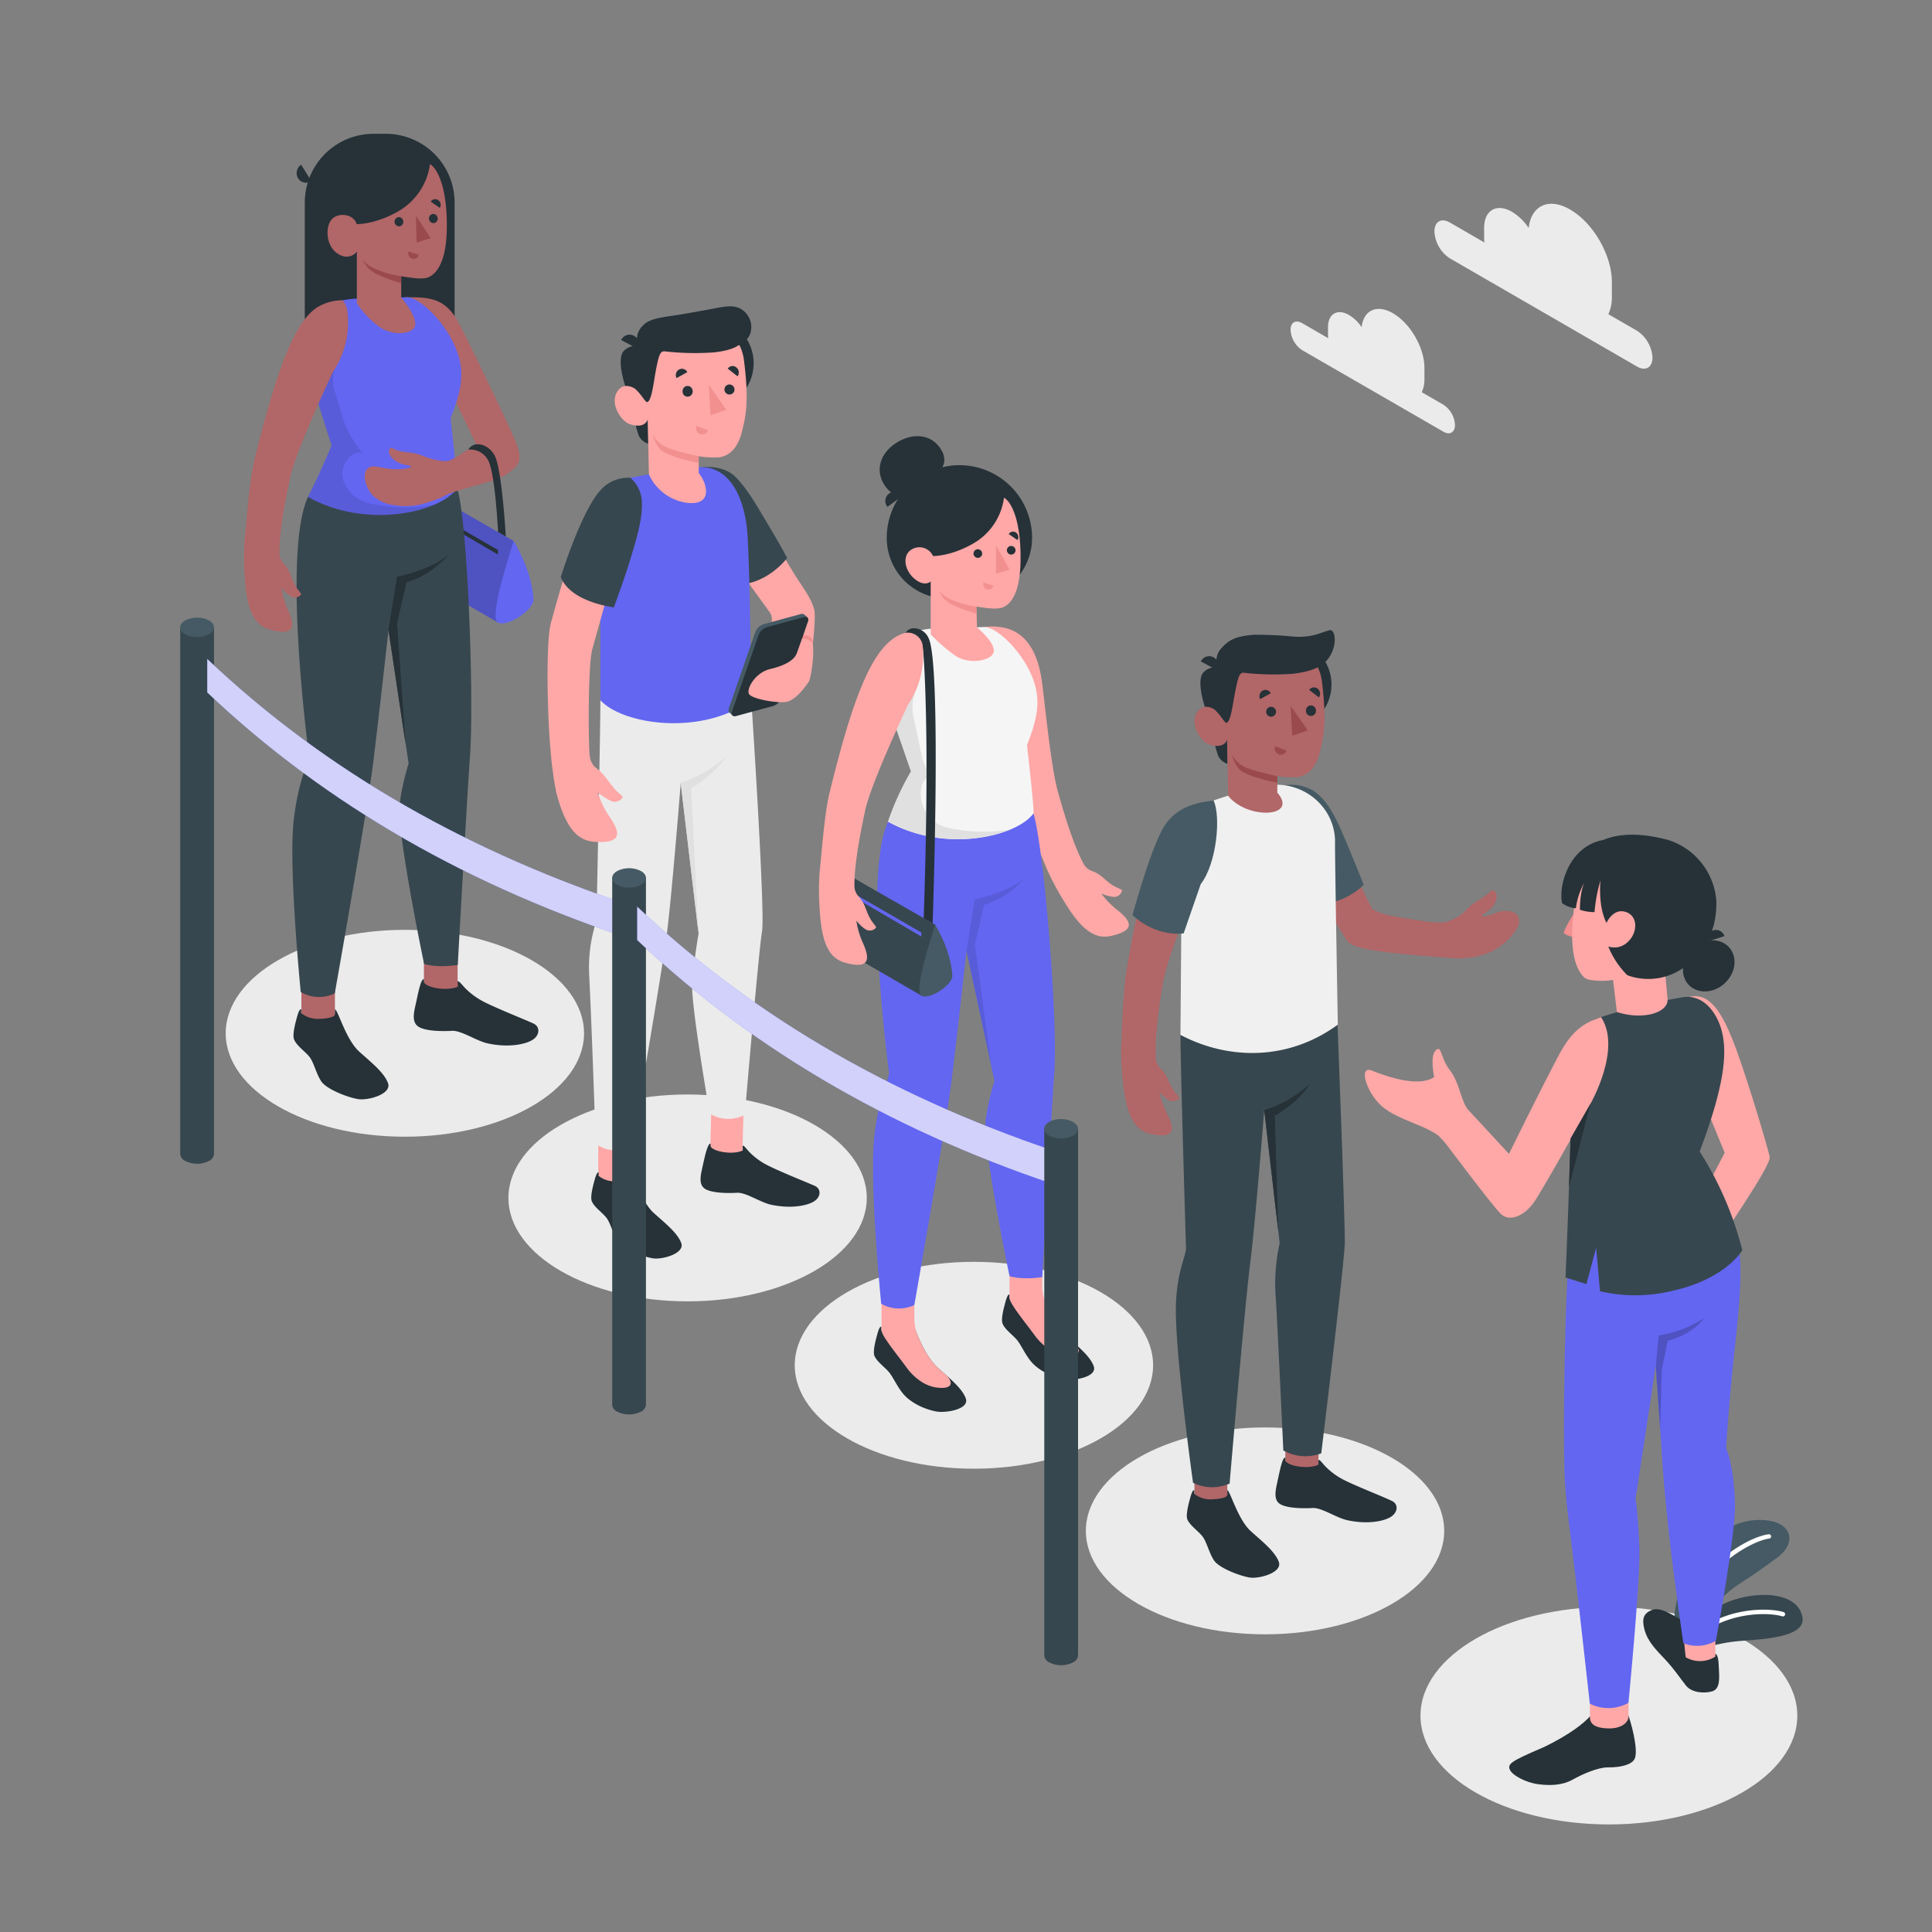 <svg xmlns="http://www.w3.org/2000/svg" viewBox="0 0 500 500"><rect x="0" y="0" width="500" height="500" fill="#808080" stroke="none"/><g id="freepik--Shadows--inject-19"><ellipse id="freepik--Shadow--inject-19" cx="416.38" cy="444.01" rx="48.76" ry="28.15" style="fill:#ebebeb"></ellipse><ellipse id="freepik--shadow--inject-19" cx="104.78" cy="267.41" rx="46.37" ry="26.77" style="fill:#ebebeb"></ellipse><ellipse id="freepik--shadow--inject-19" cx="177.95" cy="310.02" rx="46.37" ry="26.77" style="fill:#ebebeb"></ellipse><ellipse id="freepik--shadow--inject-19" cx="252.05" cy="353.33" rx="46.37" ry="26.77" style="fill:#ebebeb"></ellipse><ellipse id="freepik--shadow--inject-19" cx="327.39" cy="396.19" rx="46.37" ry="26.77" style="fill:#ebebeb"></ellipse></g><g id="freepik--Clouds--inject-19"><g id="freepik--clouds--inject-19"><path d="M375.23,57.59l8.93,5.16c0-.4-.07-.8-.07-1.18V59c0-4.61,3.23-6.48,7.22-4.18A14,14,0,0,1,395.62,59c.65-5.8,5.2-8,10.72-4.77,6,3.45,10.81,11.83,10.81,18.72v3.88a10.31,10.31,0,0,1-.91,4.49l7.42,4.28a8.88,8.88,0,0,1,4,6.94c0,2.56-1.8,3.6-4,2.32l-48.43-28a8.82,8.82,0,0,1-4-6.94C371.22,57.35,373,56.31,375.23,57.59Z" style="fill:#ebebeb"></path><path d="M337,83.63l6.74,3.9c0-.31-.05-.6-.05-.9V84.68c0-3.48,2.44-4.89,5.45-3.15a10.48,10.48,0,0,1,3.25,3.13c.49-4.38,3.92-6,8.09-3.6,4.51,2.6,8.16,8.93,8.16,14.13v2.92a7.71,7.71,0,0,1-.69,3.39l5.6,3.24a6.68,6.68,0,0,1,3,5.23c0,1.93-1.36,2.72-3,1.75L337,90.62a6.7,6.7,0,0,1-3-5.24C334,83.45,335.31,82.67,337,83.63Z" style="fill:#ebebeb"></path></g></g><g id="freepik--Plants--inject-19"><g id="freepik--plants--inject-19"><path d="M434.05,430.62c2.42-2.86,8.94-5.45,17.1-6s16.43-1.54,15.27-6.4c-1.25-5.24-8.57-6.54-16.2-4.63-8.33,2.08-15.3,9.23-16.13,14.23Z" style="fill:#37474f"></path><path d="M434.16,428.88a.58.58,0,0,0,.56-.25C442.58,417,456.91,417,461.24,418.3a.57.57,0,0,0,.72-.38.58.58,0,0,0-.38-.72C457,415.81,442,415.79,433.76,428a.59.59,0,0,0,.16.8A.64.64,0,0,0,434.16,428.88Z" style="fill:#fff"></path><path d="M434.05,430.62s5.95-14.44,16.7-21.11c3.19-2,6.66-4.54,9.08-6.3,5.19-3.78,4-8.88-2.33-9.71-9.4-1.22-17.4,5.69-21.86,15.59S434.05,430.62,434.05,430.62Z" style="fill:#455a64"></path><path d="M434.14,423.75a.56.56,0,0,0,.63-.42C439,405.64,454,398.6,457.86,398.18a.56.56,0,0,0,.5-.62.56.56,0,0,0-.62-.49c-4.68.5-19.71,7.88-24.06,26a.56.56,0,0,0,.41.68Z" style="fill:#fff"></path></g></g><g id="freepik--character-5--inject-19"><path d="M437.13,258c4.79-1.13,7.9,2.91,11,10.44s8.59,25.87,9.87,30.9c.58,2.25-13.69,22.42-13.08,22.12.19-.09-5.57-9.72-5.57-9.72l7-13.4-5-12.18Z" style="fill:#ffa8a7"></path><path d="M443.94,428c.65.25.81,1.48.91,3.94.07,1.87.47,5.12-1.71,5.77s-5.37.31-6.77-1.44c-1.75-2.19-2.93-4.12-5.41-6.79-2.16-2.32-4.5-4.49-5.37-7.74-.79-2.94-.13-4.21,1.87-5.07,2.76-1.17,7.09,2.67,9.25,3.27C438.57,420.41,443.29,427.7,443.94,428Z" style="fill:#263238"></path><path d="M443.94,424v4.72a7.39,7.39,0,0,1-7.64.21c-.13-.29-.51-4.93-.51-4.93Z" style="fill:#ffa8a7"></path><path d="M421.46,444s.86,2.62,1.33,4.92c.37,1.83.9,4.88.26,6.25s-3.13,2.26-7,2.23c-2.5,0-6.41,1.69-9.08,3.18s-5.76,1.55-8.68,1.2c-3.44-.4-7-2.4-7.56-3.82s.16-2.11,8.27-5.57c.07,0,8.55-3.86,12.47-8.19Z" style="fill:#263238"></path><path d="M421.46,440.74s0,2.24,0,3.52-1.51,3.19-5.42,3.05c-2.75-.1-4.68-.84-4.57-3.1v-3.27Z" style="fill:#ffa8a7"></path><path d="M449,389.09c-.25-10-2.3-14.34-2.3-14.34s.76-12.31,2.42-27.37c2.52-22.95,1.36-27.39-3.17-37.72,0,0-38.62-3.91-39.79,12.14-1.47,20-1.65,55.43-1.11,62.49s.52,5.75,2.23,20c1.36,11.3,4.16,36.61,4.16,36.61a10.62,10.62,0,0,0,10-.2s3.15-32.14,2.82-40.28c-.4-9.95-1-12.48-1-12.48s4.52-29.39,5.22-34.58c0,0,.63,9.28,1.16,16.34s.48,9.94,2,24.54c1.17,11.45,4,31,4,31a9.53,9.53,0,0,0,8.43-.62S449.24,397.15,449,389.09Z" style="fill:#6366F1"></path><polygon points="417.35 252.8 419.16 267.72 432.28 266.54 430.78 249.97 417.35 252.8" style="fill:#ffa8a7"></polygon><path d="M445.08,265.21c-1.44-3.92-4.75-8-9.79-7.1-1.32.25-2.47.44-3.71.69-.11,3.43-6.59,5.21-13.05,3.13-1.94.56-3.72,1.12-5.33,1.7-4.62,1.65-6.47,9.32-6.58,22.15s-1.46,44.84-1.46,44.84l5.4,1.7,2.52-9.37,1,11.22a40.22,40.22,0,0,0,18.64-.09c13.88-3,18.19-10.52,18.19-10.52A87.44,87.44,0,0,0,439.88,298C446.84,279.53,447.22,271,445.08,265.21Z" style="fill:#37474f"></path><path d="M407.6,233.84a11.5,11.5,0,0,1,1-11.09c4.4-6.91,12.89-8.09,23-5.4a17.85,17.85,0,0,1,12.59,16.21c.48,7.38-20.1,12.82-19.63,17.87Z" style="fill:#263238"></path><path d="M407.16,236.65s-2.8,4.47-2.4,4.93a7,7,0,0,0,2.25.9Z" style="fill:#f28f8f"></path><path d="M415.67,222.46c-2.79,1.54-7.6,4.38-8.58,14.83-1,10.73,1.48,14.39,3,15.75,1,.92,6.1,1.13,8.72.23,3.29-1.12,10.38-4.86,13.6-10.47,3.78-6.61,4.37-15.29-.3-18.56C425.53,219.64,418,221.16,415.67,222.46Z" style="fill:#ffa8a7"></path><path d="M415.66,223.73a41.2,41.2,0,0,0-3,12.32,11.29,11.29,0,0,1-3.78-.61s-.05-4.5,1.16-7.06a18.18,18.18,0,0,0-2.2,6.68,7,7,0,0,1-3.58-1.34c-1-4.81,2-14.73,10.55-16.31Z" style="fill:#263238"></path><path d="M414.85,222.93s-2.2,9.83.92,15.92c0,0,1.62-3.86,4.93-2.85s3.14,5.41.61,7.73a4.92,4.92,0,0,1-5.08,1.22,22.08,22.08,0,0,0,4.9,7.41s9.78,4.36,18.25-5.2c7.69-8.67,6.26-23.8-5.51-27.36S414.85,222.93,414.85,222.93Z" style="fill:#263238"></path><path d="M447.41,245.08c2.32,2.46,1.88,6.64-1,9.34s-7.06,2.9-9.38.45-1.88-6.65,1-9.35S445.08,242.62,447.41,245.08Z" style="fill:#263238"></path><path d="M443.39,240.78a2.31,2.31,0,0,0-1.49,2.9l4.39-1.41A2.31,2.31,0,0,0,443.39,240.78Z" style="fill:#263238"></path><path d="M380,287.26c-1.91-2.17-2.22-7-4.76-10.28s-2.08-6.64-3.67-5.16-.4,6.91-.4,6.91-2.95,5.48-3.21,8.28,7.18,9.85,7.18,9.85Z" style="fill:#ffa8a7"></path><path d="M371.57,278.35s-3,4.2-16.54-1.29c-3.74-1.51-1.22,6.53,3.37,9.86,4.24,3.08,9.55,4,13.8,6.91C372.21,293.42,371.57,278.35,371.57,278.35Z" style="fill:#ffa8a7"></path><path d="M414.35,263.23c-3.86,1.34-7.23,2.9-10.83,9.66-4.63,8.7-13,25.72-13,25.72L380,287.26s-1.53-2.15-4.37,2.54-1.58,6-1.58,6,12.2,16.33,14.43,18.41,5.92.46,8.32-2.8,14.81-25.75,14.81-25.75S419.8,271.45,414.35,263.23Z" style="fill:#ffa8a7"></path><path d="M428.53,353.4l.73-7.8A29.49,29.49,0,0,0,441,341.14s-2.51,4-9.39,5.85l-1.56,7.6-.4,15.15Z" style="opacity:0.2"></path><path d="M406.45,294.64s4.85-8.49,5.16-9l-5.55,21.53Z" style="fill:#263238"></path></g><g id="freepik--character-4--inject-19"><g id="freepik--character-boy--inject-19"><path d="M348.9,243.71c1.42,1.49,4.79,2.64,26.61,4.23a20.94,20.94,0,0,0,9.37-1.23,15.83,15.83,0,0,0,7.26-5.79,5.82,5.82,0,0,0,.92-1.91,2.66,2.66,0,0,0-.29-2,3,3,0,0,0-1.74-1.12,6.34,6.34,0,0,0-4.09.44c-2,.78-3.56,1.05-3.41.64s1.37-.78,2.62-2.19,1.57-3.39.76-4-.67-.48-2.11.72-3.1,1.81-5,3.65a11.18,11.18,0,0,1-4.42,3.07c-2.19.87-4.26.61-10.34-.36-5.25-.84-7.27-1.14-9.79-2.54-2.71-4.12-9.25-21.53-12.09-26.3-3-5.05-9.1-5.2-9.1-5.2a58.84,58.84,0,0,0,3.08,18.28C339.24,228,347.49,242.24,348.9,243.71Z" style="fill:#b16668"></path><path d="M332.41,203.25a11.15,11.15,0,0,1,7.31,1.29c3.31,2.08,5.47,5.93,7.56,10.75,2.56,5.86,5.64,13.7,5.64,13.7a17.87,17.87,0,0,1-11,5l-9.85-16.37Z" style="fill:#455a64"></path><g id="freepik--character-boy--inject-19"><rect x="309.12" y="376.48" width="8.5" height="14.55" transform="translate(626.74 767.51) rotate(180)" style="fill:#b16668"></rect><polygon points="332.64 380.14 341.14 380.43 341.56 365.04 332.64 364.74 332.64 380.14" style="fill:#b16668"></polygon><path d="M305.5,267.83c0,8.12,1.44,55.33,1.44,55.33-.2,2.33-2.45,6.48-2.62,14.9-.26,12.2,4.44,45.69,4.44,45.69a11.18,11.18,0,0,0,9.46.19s3.86-45.41,5.38-57.48c1.33-10.54,3.58-39.17,3.58-39.17l4,34.4a48.36,48.36,0,0,0-1.06,13.51c.4,5.59,2,40.17,2,40.17a11.59,11.59,0,0,0,9.82.75s6-49.3,6.09-54.43c.11-5.84-2.22-65.48-2.22-65.48Z" style="fill:#37474f"></path><path d="M311.09,208.12a7.85,7.85,0,0,0-4.1,4.26,20,20,0,0,0-1.24,7.35v16.65l-.25,31.45c12.2,6.43,27.71,6.86,40.73-2.65,0,0-.73-40.47-.73-47.09,0-.3,0-.6,0-.91-.48-9.46-9.79-16-19-13.59l-7.7,2-7.73,2.55Z" style="fill:#f0f0f0"></path><circle cx="332.91" cy="177.15" r="11.68" transform="translate(-27.75 287.29) rotate(-45)" style="fill:#263238"></circle><path d="M312.72,185.45s1.89,8.89,2.65,10.36a4,4,0,0,0,2.33,1.87l-.13-6.25Z" style="fill:#263238"></path><path d="M315.09,172.71a4.36,4.36,0,0,0-3.62,1.28c-1.56,1.59-.69,6.58,1.25,11.46l3.56.41Z" style="fill:#263238"></path><path d="M317.35,185.86c-.71.43-1.73-.94-2.61-1.87s-3.76-2.18-5.2.85,1.27,7.15,3.53,7.86c3.91,1.23,4.5-1.27,4.5-1.27l.28,14.51h0c4.86,6.23,18.33,5.7,12.72-.8v-4.29a24.4,24.4,0,0,0,5.26.27c2.87-.44,4.68-2.71,5.55-5.82,1.4-5,1.93-9,.75-18.84-1.31-10.76-13.82-10.88-20.58-6.62S317.35,185.86,317.35,185.86Z" style="fill:#b16668"></path><path d="M317.35,187.07c-.36,0-1.72-2.27-2.61-3.08-1.24-1.12.35-11.28.35-11.28a4.82,4.82,0,0,1,1.19-5.14c1.69-1.86,3.53-3,8.4-3.29a97,97,0,0,1,10,.47c4.81.32,6.58-.86,9.35-1.64,2.11-.59,2.35,7-3,9.57,0,0-1.74,1.12-6.31,1.68a68.6,68.6,0,0,1-12.68-.24c-1.32-.18-1.6,1.1-2.32,4.61C319.08,181.82,318.56,187,317.35,187.07Z" style="fill:#263238"></path><path d="M315.1,173.5l-4.32-2.32a2.38,2.38,0,0,1,3.27-1.08A2.58,2.58,0,0,1,315.1,173.5Z" style="fill:#263238"></path><path d="M330.56,200.85s-6.41-1.29-8.65-2.48a7.37,7.37,0,0,1-3.1-3.07,10.08,10.08,0,0,0,1.76,3.62c1.64,2.09,10,3.64,10,3.64Z" style="fill:#9a4a4d"></path><path d="M330.24,184.26a1.28,1.28,0,1,1-1.28-1.34A1.3,1.3,0,0,1,330.24,184.26Z" style="fill:#263238"></path><path d="M328.88,179.41l-2.75,1.52a1.66,1.66,0,0,1,.64-2.19A1.53,1.53,0,0,1,328.88,179.41Z" style="fill:#263238"></path><path d="M330,193.13l2.93,1.11a1.54,1.54,0,0,1-2,1A1.65,1.65,0,0,1,330,193.13Z" style="fill:#9a4a4d"></path><path d="M341.33,180.48l-2.51-1.93a1.51,1.51,0,0,1,2.18-.33A1.66,1.66,0,0,1,341.33,180.48Z" style="fill:#263238"></path><path d="M340.56,183.89a1.29,1.29,0,1,1-2.57,0,1.29,1.29,0,0,1,1.28-1.33A1.31,1.31,0,0,1,340.56,183.89Z" style="fill:#263238"></path><polygon points="334.01 182.68 334.43 190.4 338.47 189.03 334.01 182.68" style="fill:#9a4a4d"></polygon><path d="M317.62,386.83v-1.21c.81.35,2.7,7.56,6.08,10.64,2.68,2.44,6.34,5.27,7.27,8s-5.1,4.4-7.6,4c-2.91-.52-8-2.57-9.22-4.47s-1.86-4.7-2.89-6.09-3.4-2.95-4-4.56c-.3-.88.06-2.82.49-4.46s.82-3.15,1.33-3v.92a6.68,6.68,0,0,0,4.25,1.44C314.61,388,317.63,387.78,317.62,386.83Z" style="fill:#263238"></path><path d="M341.23,377.81c.44,0,.8.64,1.77,1.69a18.47,18.47,0,0,0,5,3.6c3.18,1.59,9.37,4,12.17,5.31,1.75.79,1.67,2.9-.14,4.1s-6.17,2.07-11.42.9c-2.85-.64-6.57-3.28-8.92-3.14s-6.76.11-8.5-1.09-1-3.75-.55-5.95c.54-2.39,1.21-6.13,2-6v.83c1,1.54,6.3,2.17,8.54,1Z" style="fill:#263238"></path><path d="M327.18,287.29A31.38,31.38,0,0,0,339,280.5s-2.28,4.28-9.08,8.26l.91,30Z" style="fill:#263238"></path></g></g><path d="M291.66,250.37c5.45-31.9,11-41.6,20.17-41.93,2.82,3.05,2.56,12.71-1.36,18.75,0,0-8.4,20.27-9.55,27.39-1,6.25-2.11,14.1-1.76,19.42a3.88,3.88,0,0,0,1.17,2.47c1.81,1.78,1.89,3.27,3.1,5.27.95,1.57,1.93,2.12,1.68,2.5a2.09,2.09,0,0,1-2.81.35,10.44,10.44,0,0,1-2.23-1.95,21.22,21.22,0,0,0,2,5.62c2.14,4.24,1.79,6.48-4.16,5.23-3.72-.79-6.18-3.74-7.17-12.54a69.3,69.3,0,0,1-.58-9.77C290.5,262.76,290.8,255.39,291.66,250.37Z" style="fill:#b16668"></path><path d="M314.06,207.14c-2.78.51-9.91.76-13.57,8.13-2.4,4.85-4.82,12.45-7.41,21.55,0,0,5.35,5.54,13.24,4.75l4.42-12.74C314.93,223.41,316,211.22,314.06,207.14Z" style="fill:#455a64"></path></g><g id="freepik--character-3--inject-19"><g id="freepik--Character--inject-19"><path d="M263.44,205c-7.77-31.29-16.65-38.55-8.35-42.77,8.53-.83,12.93,4.21,14.41,13.19.73,4.4,2.31,22.44,4.29,29.51,1.75,6.21,4.09,13.95,6.69,18.7a3.9,3.9,0,0,0,2.14,1.79c2.43.87,3.15,2.22,5.12,3.55,1.55,1,2.69,1.13,2.62,1.58a2.11,2.11,0,0,1-2.44,1.53,11.05,11.05,0,0,1-2.9-.84,21.57,21.57,0,0,0,4.22,4.34c3.8,3,4.43,5.24-1.6,6.62-3.78.86-7.31-.81-12-8.52a69.61,69.61,0,0,1-4.72-8.79C267.66,217,264.69,210.08,263.44,205Z" style="fill:#ffa8a7"></path><path d="M236.63,344.55v-1.21c.48,1.42,2.7,7.55,6.07,10.62,2.68,2.45,6.33,5.27,7.26,8s-5.08,3.78-7.59,3.34c-2.9-.51-6.66-2.16-8.71-4.68-1.44-1.77-2.36-3.86-3.39-5.25s-3.39-2.95-4-4.56c-.3-.88.06-2.82.49-4.45s.82-3.16,1.33-3v.92a6.78,6.78,0,0,0,4.25,1.44C233.63,345.74,236.64,345.5,236.63,344.55Z" style="fill:#263238"></path><path d="M245.12,356.11c-.83-.74-1.66-1.46-2.42-2.16-2.35-2.14-4.15-5.78-5.18-8.27a11.6,11.6,0,0,1-.89-4.46v-4.84h-8.49v7.87h0v.21l0,0c.41,1.76,4.31,6.45,6.52,9.51,1.48,2.05,4.3,4.66,7.67,5.11C245.57,359.54,247.2,358.53,245.12,356.11Z" style="fill:#ffa8a7"></path><path d="M269.75,336.18V335c.47,1.42,2.7,7.55,6.06,10.62,2.68,2.45,6.34,5.27,7.26,8s-5.08,3.78-7.58,3.34c-2.91-.51-6.67-2.16-8.72-4.68-1.44-1.77-2.35-3.86-3.38-5.25s-3.4-2.95-3.95-4.56c-.31-.88.05-2.82.48-4.45s.82-3.15,1.34-3v.92a6.74,6.74,0,0,0,4.24,1.44C266.74,337.37,269.76,337.13,269.75,336.18Z" style="fill:#263238"></path><path d="M278.24,347.74c-.83-.74-1.67-1.46-2.43-2.15-2.35-2.15-4.14-5.79-5.17-8.28a11.56,11.56,0,0,1-.89-4.46V328h-8.49v7.87h0v.21l0,0c.41,1.76,4.3,6.45,6.52,9.51,1.48,2.05,4.3,4.66,7.67,5.11C278.68,351.17,280.31,350.16,278.24,347.74Z" style="fill:#ffa8a7"></path><path d="M229.83,212.61c-6.58,14.37.24,65,.24,65-.2,2.33-2.87,6.93-3.86,17.19-1.18,12.13,1.84,42.6,1.84,42.6a9.19,9.19,0,0,0,8.58.34s8.09-45.88,9.61-57.94c1.33-10.53,3.88-33.68,3.88-33.68l7.24,33.62a62.29,62.29,0,0,0-2.29,10.39c-.69,7.09,6.19,40.13,6.19,40.13s2.93,1.07,8.49.25c0,0,2.43-43.83,3.07-52.38,1.07-14.35-2.74-59.14-5.37-67.64Z" style="fill:#6366F1"></path><path d="M250.12,246.13l2.14-13.35s9-1.87,13.14-5.73c0,0-4.3,5.36-10.69,7.11l-2.4,10.28,4.19,31.12Z" style="opacity:0.1"></path><path d="M241.44,162.66h0c-8.44.58-9,4.66-11.14,9.12a14.4,14.4,0,0,0-.4,10.87l5.88,17a74.35,74.35,0,0,0-5.95,13c14.76,8.23,33.18,3.9,37.62-2.11.19-1.27-.95-11.24-1.66-17.75,2.6-6.52,3.29-10.65,2.19-15-2-8-9.93-15.79-13.43-15.51Z" style="fill:#f5f5f5"></path><path d="M251.47,154.91l-6.22,0a15.69,15.69,0,0,1-15.76-15.63h0a18.81,18.81,0,0,1,18.72-18.89h0a18.81,18.81,0,0,1,18.89,18.73h0A15.69,15.69,0,0,1,251.47,154.91Z" style="fill:#263238"></path><path d="M243.34,116c2.69,4-.16,6.66-4.12,9.35s-7.51,4.33-10.2.38-1.21-8.37,2.75-11S240.66,112.05,243.34,116Z" style="fill:#263238"></path><path d="M233.66,128.24l-4,2.94a2.41,2.41,0,0,1,.43-3.45A2.58,2.58,0,0,1,233.66,128.24Z" style="fill:#263238"></path><path d="M259.84,128.8c2,1.16,4.47,6.15,4.27,16.63-.17,8.88-3,11.08-4.48,11.72s-4.23.27-6.94-.17l.16,5.39s4.56,3.74,4.34,6.18-6.33,3.57-9.85,1.2A40.91,40.91,0,0,1,241,164.3a.55.55,0,0,1-.14-.37V150.49s-1.59,1.56-4.3-.8c-2.24-1.94-3-5.23-1.28-7a3.88,3.88,0,0,1,6.19,1.21s4.33.14,10.07-3.05A16.16,16.16,0,0,0,259.84,128.8Z" style="fill:#ffa8a7"></path><path d="M254.19,143.24a1.12,1.12,0,1,1-1.18-1.1A1.15,1.15,0,0,1,254.19,143.24Z" style="fill:#263238"></path><path d="M254.52,150.76l2.6.82a1.35,1.35,0,0,1-1.69.94A1.44,1.44,0,0,1,254.52,150.76Z" style="fill:#f28f8f"></path><path d="M263.33,139.77l-2.27-1.55a1.32,1.32,0,0,1,1.88-.4A1.45,1.45,0,0,1,263.33,139.77Z" style="fill:#263238"></path><path d="M262.82,142.4a1.12,1.12,0,1,1-1.18-1.11A1.15,1.15,0,0,1,262.82,142.4Z" style="fill:#263238"></path><polygon points="257.79 141.22 257.76 148.5 261.29 147.39 257.79 141.22" style="fill:#f28f8f"></polygon><path d="M252.69,157c-2.86-.37-8.74-2-9.66-4.35a6,6,0,0,0,2.07,3c1.76,1.49,7.64,3.18,7.64,3.18Z" style="fill:#f28f8f"></path><path d="M245.21,214.2a8.91,8.91,0,0,1-6.64-10.86,4.42,4.42,0,0,1,.15-.47,2.9,2.9,0,0,1,3-2h0a8.5,8.5,0,0,1-3.26-5.69l-2.22-10.47a12.48,12.48,0,0,1,.45-5.17l-5.93-6.86-1.09.76a14.75,14.75,0,0,0,.24,9.19l5.88,17a68.32,68.32,0,0,0-5.95,13,38.11,38.11,0,0,0,31.53,2.08A42.83,42.83,0,0,1,245.21,214.2Z" style="fill:#e0e0e0"></path></g><path d="M242,239.3,220.54,227s-10.44,14.34-3.33,18.39,14.16,8.18,21.24,12.27C246.47,254.56,242,239.3,242,239.3Z" style="fill:#37474f"></path><polygon points="238.45 241.34 221.66 231.63 221.66 232.56 238.45 242.37 238.45 241.34" style="fill:#6366F1"></polygon><path d="M242,239.3c-1.38,4.5-5.53,17.25-3.54,18.4s8.14-2.81,8-5.2C246.11,245.77,242,239.3,242,239.3Z" style="fill:#455a64"></path><path d="M236.07,162.62a4.16,4.16,0,0,1,4.23,2.49c3.43,6.52,1.07,73.84,1.07,73.84l-2.32-1.33s.81-21.7.73-41.46c-.06-14.51-.6-28.21-1.22-29.7a4,4,0,0,0-4.22-2.67A2.47,2.47,0,0,1,236.07,162.62Z" style="fill:#263238"></path><path d="M214.73,205c6.56-26.82,11.65-38.33,18.83-41a3.86,3.86,0,0,1,5.21,3A22.82,22.82,0,0,1,235,182.38s-9.57,20.2-11.1,27.38c-1.34,6.28-2.85,14.18-2.77,19.6a4,4,0,0,0,1.06,2.63c1.76,1.9,1.76,3.43,2.9,5.53.88,1.64,1.85,2.26,1.58,2.62a2.12,2.12,0,0,1-2.88.22,11,11,0,0,1-2.17-2.09,21.51,21.51,0,0,0,1.72,5.81c2,4.43,1.49,6.69-4.49,5.11-3.75-1-6.1-4.11-6.66-13.12a68,68,0,0,1-.1-10C212.92,217.56,213.49,210.05,214.73,205Z" style="fill:#ffa8a7"></path></g><g id="freepik--character-2--inject-19"><path d="M210.34,167c.6-5.86.6-8.34.42-9.07-.82-3.33-3.14-6-5.58-10C201,141,194.68,130.18,191.77,126c-2.3-3.28-4.78-5.2-8.57-5-2.64.15-.59,10.6,2,18.13l13.95,19.25a3.15,3.15,0,0,1,.59,2.18l-1.36,13.72,4.45,5.95S209.57,174.47,210.34,167Z" style="fill:#ffa8a7"></path><path d="M210.42,166.16c-.2-1-.9-1.89-2.73-1.82s-3.26,2.43-3.26,2.43l5.16,2.29c.27-.68.53-1.38.75-2.08h0C210.37,166.7,210.4,166.43,210.42,166.16Z" style="fill:#f28f8f"></path><path d="M181.67,120.9s5.73-.72,8.91,2.74,4.73,6.35,7.81,11.46c3.71,6.16,5.32,9.32,5.32,9.32s-5.8,7.75-14.35,6.74Z" style="fill:#37474f"></path><g id="freepik--character-boy--inject-19"><circle cx="183.2" cy="94.01" r="11.85" transform="translate(-12.82 157.08) rotate(-45)" style="fill:#263238"></circle><rect x="154.83" y="294.48" width="8.35" height="14.29" transform="translate(318.01 603.25) rotate(180)" style="fill:#ffa8a7"></rect><polygon points="183.77 298.77 192.11 299.06 192.53 283.94 184.19 283.66 183.77 298.77" style="fill:#ffa8a7"></polygon><path d="M155.38,181.23c0,8-1,56.27-1,56.27-.2,2.29-2.34,6.52-1.88,15.33.63,12,1.67,43.06,1.67,43.06s3.91,3.88,9.43,0c0,0,7.56-43,9.06-54.88,1.3-10.35,3.52-38.46,3.52-38.46l4.62,39s-1.36,7.78-1.66,13.27,4.53,33.35,4.53,33.35a9.13,9.13,0,0,0,9.08.35s3.6-42.49,4.46-47.45-2.77-59.86-2.77-59.86Z" style="fill:#ebebeb"></path><path d="M163.4,123.58a9.13,9.13,0,0,0-7.33,7,29.13,29.13,0,0,0-.69,6.34v44.3c5.85,6.37,26.25,9.34,39,0,0,0-.25-39.13-1.2-45.56-1.67-11.17-7-15.15-12.38-14.74l-12.89,1.85Z" style="fill:#6366F1"></path><path d="M162.72,102.43s1.92,9,2.69,10.51a4.08,4.08,0,0,0,2.36,1.9l-.13-6.35Z" style="fill:#263238"></path><path d="M165.13,89.51a4.46,4.46,0,0,0-3.68,1.3c-1.58,1.61-.69,6.67,1.27,11.62l3.62.42Z" style="fill:#263238"></path><path d="M167.42,102.85c-.72.44-1.75-1-2.65-1.89s-3.81-2.22-5.27.85,1.29,7.26,3.58,8c4,1.25,4.56-1.3,4.56-1.3l.3,14.29a12.76,12.76,0,0,0,9.62,7.3c7,.95,5.58-4.84,3.27-7.68v-4.34a25.12,25.12,0,0,0,5.34.27c2.91-.45,4.74-2.75,5.63-5.9,1.42-5.07,2-9.16.75-19.12-1.32-10.91-14-11-20.87-6.71S167.42,102.85,167.42,102.85Z" style="fill:#ffa8a7"></path><path d="M167.42,104.07c-.36,0-1.75-2.29-2.65-3.11-1.25-1.14.36-11.45.36-11.45a4.88,4.88,0,0,1,1.21-5.21c1.71-1.89,4.58-2.1,9.47-2.86,2.56-.41,6.45-1.12,9-1.6,3.06-.57,5.59-1.17,7.75.71a5.41,5.41,0,0,1,1.5,6.07,4.93,4.93,0,0,1-.87,1.3,5,5,0,0,1-2.2,1.51s-1.33,1.19-6,1.75a68.74,68.74,0,0,1-12.86-.24c-1.34-.18-1.63,1.12-2.35,4.68C169.18,98.75,168.65,104.05,167.42,104.07Z" style="fill:#263238"></path><path d="M165.14,90.31,160.76,88a2.4,2.4,0,0,1,3.31-1.1A2.61,2.61,0,0,1,165.14,90.31Z" style="fill:#263238"></path><path d="M180.82,118.06s-6.5-1.31-8.78-2.52a7.5,7.5,0,0,1-3.14-3.11,10.31,10.31,0,0,0,1.79,3.67c1.66,2.12,10.13,3.69,10.13,3.69Z" style="fill:#f28f8f"></path><path d="M179.26,101.23a1.31,1.31,0,1,1-2.61,0,1.32,1.32,0,0,1,1.3-1.35A1.34,1.34,0,0,1,179.26,101.23Z" style="fill:#263238"></path><path d="M177.87,96.31l-2.78,1.54a1.66,1.66,0,0,1,.65-2.22A1.54,1.54,0,0,1,177.87,96.31Z" style="fill:#263238"></path><path d="M180.23,110.23l3,1.11a1.55,1.55,0,0,1-2,1A1.66,1.66,0,0,1,180.23,110.23Z" style="fill:#f28f8f"></path><path d="M190.88,97.39l-2.55-2a1.54,1.54,0,0,1,2.21-.33A1.69,1.69,0,0,1,190.88,97.39Z" style="fill:#263238"></path><path d="M190.09,100.86a1.3,1.3,0,1,1-1.3-1.36A1.33,1.33,0,0,1,190.09,100.86Z" style="fill:#263238"></path><polygon points="183.45 99.62 183.88 107.46 187.97 106.06 183.45 99.62" style="fill:#f28f8f"></polygon><path d="M163.18,304.65v-1.19c.8.35,2.65,7.42,6,10.44,2.64,2.4,6.23,5.18,7.14,7.85s-5,4.33-7.46,3.89c-2.86-.51-7.81-2.52-9-4.38s-1.83-4.62-2.84-6-3.34-2.89-3.89-4.47c-.3-.87.06-2.77.48-4.38s.81-3.1,1.31-3v.91a6.66,6.66,0,0,0,4.17,1.41C160.23,305.82,163.19,305.58,163.18,304.65Z" style="fill:#263238"></path><path d="M192.2,296.49c.43,0,.78.62,1.74,1.66a18,18,0,0,0,4.91,3.53c3.12,1.57,9.2,4,12,5.21,1.72.77,1.63,2.85-.14,4s-6.06,2-11.21.88c-2.81-.63-6.46-3.22-8.77-3.08s-6.63.11-8.34-1.07-1-3.68-.54-5.84c.53-2.35,1.28-6,2.06-5.8l0,.75c1,1.51,6.11,2.13,8.31,1Z" style="fill:#263238"></path><path d="M176.15,202.55a30.94,30.94,0,0,0,11.62-6.66s-2.25,4.2-8.91,8.1l1.91,37.58Z" style="fill:#e0e0e0"></path></g><path d="M142.46,193.78a92.15,92.15,0,0,0,1.5,11.28c2.5,9.64,5.7,12.53,10,12.81,6.81.46,6.85-2.09,3.8-6.48a21.67,21.67,0,0,1-3-6.27,15.93,15.93,0,0,0,3.27,2.11,2.35,2.35,0,0,0,3.07-.83c.22-.46-1-.92-2.27-2.51-1.66-2-2.51-3.65-4.81-5.34a4.73,4.73,0,0,1-1.38-2.81c-.34-1.37-.58-23.23.66-27.75l5.85-21c4.77-3.27,9.84-19.45,2.6-22.89-6.8.77-11.76,9.66-19.17,37.12C141.2,166.05,141.69,186.3,142.46,193.78Z" style="fill:#ffa8a7"></path><path d="M163.18,123.67a8.75,8.75,0,0,1,2.94,6.6c.19,4.58-2,11.18-3.25,15.31s-4,11.6-4,11.6-11.19-1.28-13.74-7.85c0,0,5.25-17,10.29-22.48A9.46,9.46,0,0,1,163.18,123.67Z" style="fill:#37474f"></path><path d="M209,159.79l-.89-.76h0a1,1,0,0,0-.91-.1l-9.56,2.6a3.51,3.51,0,0,0-2.15,2l-6.89,19.86a.9.9,0,0,0,.13,1h0l.91.79,0-.66h.07l9.57-2.6a3.51,3.51,0,0,0,2.15-2c1.35-3.91,5.53-16,6.89-19.87a1.55,1.55,0,0,0,.07-.35Z" style="fill:#455a64"></path><path d="M189.45,184.18l6.88-19.87a3.53,3.53,0,0,1,2.15-2l9.57-2.6c.89-.24,1.36.27,1.06,1.13-1.35,3.91-5.53,16-6.88,19.87a3.56,3.56,0,0,1-2.15,2l-9.57,2.6C189.62,185.55,189.15,185,189.45,184.18Z" style="fill:#263238"></path><path d="M206.31,168.84c-.67,2-3.08,3.37-7,4.31s-6.14,5.13-5.5,6.41,7,2.46,9.57,2.1,5.13-4.06,5.9-5.2,1.68-9.13.86-10.22a3.15,3.15,0,0,0-2.55-.93Z" style="fill:#ffa8a7"></path></g><g id="freepik--character-1--inject-19"><path d="M132.93,140l-24.59-14.06s-12,16.45-3.82,21.1,16.24,9.37,24.35,14.06C138.07,157.49,132.93,140,132.93,140Z" style="fill:#6366F1"></path><path d="M132.93,140l-24.59-14.06s-12,16.45-3.82,21.1,16.24,9.37,24.35,14.06C138.07,157.49,132.93,140,132.93,140Z" style="opacity:0.2"></path><polygon points="128.87 142.34 112.64 132.96 112.64 134.03 128.87 143.51 128.87 142.34" style="fill:#263238"></polygon><path d="M132.93,140c-1.58,5.17-6.34,19.78-4.06,21.1s9.34-3.22,9.2-6C137.66,147.41,132.93,140,132.93,140Z" style="fill:#6366F1"></path><g id="freepik--character--inject-19"><path d="M96.68,34.63h3.17a17.8,17.8,0,0,1,17.8,17.8V90.25a0,0,0,0,1,0,0H78.88a0,0,0,0,1,0,0V52.43A17.8,17.8,0,0,1,96.68,34.63Z" style="fill:#263238"></path><path d="M133.17,121.11c2.32-2.16,1.37-4.68-1.85-11.59s-10.88-22.89-12.8-26.32c-3.35-6-7.28-6.3-13.19-6.28-2.38,0,3.65,6.82,6.37,13.43,2.45,6,12,25.55,12,25.55Z" style="fill:#b16668"></path><path d="M95.4,276c-.85-.76-1.71-1.51-2.49-2.22-2.42-2.2-4.26-5.94-5.32-8.49a12,12,0,0,1-.91-4.59v-5H78v8.08h0V264l.05,0c.42,1.81,4.42,6.63,6.69,9.77,1.52,2.11,4.42,4.79,7.88,5.25C95.85,279.47,97.53,278.43,95.4,276Z" style="fill:#b16668"></path><path d="M120.59,262.69a2.07,2.07,0,0,0,.62-.56c.68-.93.14-1.44-.35-2.18a19.25,19.25,0,0,1-1.5-3.26c-.4-1-.93-2.76-.93-2.76s0-1.31,0-1.83v-5h-8.72v8.31l0,0c.45,1.93,2.21,3.81,3.37,5.35.89,1.19,3.2,1.8,4.59,2.1a5.18,5.18,0,0,0,1.88.12A2.66,2.66,0,0,0,120.59,262.69Z" style="fill:#b16668"></path><path d="M79.7,128.6c-6.76,14.76.24,66.76.24,66.76-.2,2.39-2.94,7.11-4,17.65-1.21,12.46,1.89,43.73,1.89,43.73a9.43,9.43,0,0,0,8.81.35S95,210,96.55,197.6c1.36-10.81,4-34.57,4-34.57l5.2,34.56a63.67,63.67,0,0,0-2.35,10.66c-.71,7.29,6.35,41.21,6.35,41.21s3,1.1,8.72.26c0,0,2.49-45,3.15-53.79,1.11-14.74-.57-60.76-3.28-69.49Z" style="fill:#37474f"></path><path d="M100.53,163l2.19-13.71s9.29-1.92,13.5-5.88c0,0-4.42,5.49-11,7.29l-2.46,10.56,2.2,31.3Z" style="fill:#263238"></path><path d="M86.7,262.46V261.2c.84.36,2.79,7.79,6.26,10.95,2.76,2.51,6.52,5.42,7.47,8.22s-5.23,4.52-7.81,4.07c-3-.53-8.18-2.64-9.48-4.59s-1.91-4.84-3-6.27-3.49-3-4.07-4.68c-.31-.91.06-2.91.5-4.59s.85-3.25,1.38-3.1v1a6.93,6.93,0,0,0,4.36,1.48C83.61,263.69,86.71,263.43,86.7,262.46Z" style="fill:#263238"></path><path d="M118.43,253.93c.45,0,.94.7,1.94,1.78a19.18,19.18,0,0,0,5.14,3.7c3.27,1.64,9.63,4.16,12.51,5.46,1.8.81,1.72,3-.14,4.21s-6.35,2.13-11.74.93c-2.94-.66-6.76-3.37-9.18-3.23s-6.94.12-8.73-1.12-1.07-3.86-.57-6.11c.55-2.47,1.24-6.31,2.06-6.15v.85c1,1.59,6.47,2.24,8.78,1.07Z" style="fill:#263238"></path><path d="M91.62,77.32h0c-8.67.6-9.27,4.78-11.44,9.36-1.65,3.48-1.11,7.64.15,11.28l5.48,17.35S83,122.15,79.7,128.6c15.15,8.46,34.07,4,38.62-2.16.2-1.31-1-11.54-1.7-18.22,2.67-6.7,3.38-10.94,2.25-15.37-2.09-8.21-10.2-16.21-13.79-15.92Z" style="fill:#6366F1"></path><path d="M77.94,42.63l2.62,4.22a2.42,2.42,0,0,1-3.42-.7A2.62,2.62,0,0,1,77.94,42.63Z" style="fill:#263238"></path><path d="M111.29,42.47c2,1.21,4.58,6.36,4.33,17.16C115.4,68.78,112.44,71,111,71.7s-4.36.25-7.16-.21V77s3.86,4.48,3.62,7-5.57,3.11-9.19.65a23.33,23.33,0,0,1-5.92-6.2V65.15s-1.89,2.52-5,.47-3.2-7.12-1.41-8.94S91.58,55.44,92.3,58c0,0,4.45.17,10.38-3.09A16.7,16.7,0,0,0,111.29,42.47Z" style="fill:#b16668"></path><path d="M104.37,57.33a1.16,1.16,0,0,1-1.09,1.25,1.2,1.2,0,0,1-.12-2.39A1.17,1.17,0,0,1,104.37,57.33Z" style="fill:#263238"></path><path d="M105.7,65.09l2.68.85a1.37,1.37,0,0,1-1.74,1A1.47,1.47,0,0,1,105.7,65.09Z" style="fill:#9a4a4d"></path><path d="M113.81,53.8l-2.33-1.62a1.36,1.36,0,0,1,1.93-.39A1.48,1.48,0,0,1,113.81,53.8Z" style="fill:#263238"></path><path d="M113.27,56.5a1.16,1.16,0,0,1-1.09,1.25,1.2,1.2,0,0,1-.12-2.39A1.17,1.17,0,0,1,113.27,56.5Z" style="fill:#263238"></path><polygon points="107.65 55.84 107.83 62.77 111.48 61.64 107.65 55.84" style="fill:#9a4a4d"></polygon><path d="M103.79,71.49c-2.94-.39-9-2.13-9.94-4.52A6.16,6.16,0,0,0,96,70c1.81,1.55,7.82,3.3,7.82,3.3Z" style="fill:#9a4a4d"></path><path d="M95.49,130.24c-4.12-1-8.31-5.49-6.42-9.89a6.16,6.16,0,0,1,2.64-2.93,2.36,2.36,0,0,1,2.75.29c-2-1.3-5.39-7.63-5.85-9.94L86.27,100a12.85,12.85,0,0,1,.46-5.31l-6.09-7-1.12.78c-1,3-.25,6.5.81,9.55l5.48,17.35S83,122.15,79.7,128.6a39.17,39.17,0,0,0,32.37,2.15A44.22,44.22,0,0,1,95.49,130.24Z" style="opacity:0.1"></path><path d="M65.9,118.81C72.46,92,77.16,82.52,82.35,79.39a12.56,12.56,0,0,1,6.36-1.68,5.76,5.76,0,0,1,1.23,3.11A22.83,22.83,0,0,1,86.2,96.18s-9.57,20.2-11.1,27.38c-1.34,6.28-2.85,14.18-2.77,19.6a4,4,0,0,0,1.06,2.63c1.76,1.9,1.76,3.43,2.9,5.53.88,1.64,1.85,2.25,1.58,2.62a2.11,2.11,0,0,1-2.88.21,10.62,10.62,0,0,1-2.17-2.08,21.51,21.51,0,0,0,1.72,5.81c2,4.43,1.49,6.69-4.49,5.11-3.75-1-6.1-4.11-6.66-13.12a68,68,0,0,1-.1-10C64.09,131.36,64.66,123.85,65.9,118.81Z" style="fill:#b16668"></path></g><path d="M103.2,116.66c1.8.52,3.55.29,6,1.22a19.6,19.6,0,0,0,5.78,1.47c2.16.18,4.28-2.1,9.81-5.24,5.25-3,11.72,3.18,8.36,7a13.09,13.09,0,0,1-4.09,2.67c-2.51,1-5,1.53-11.43,3.48a20.87,20.87,0,0,0-3.14,1.37,28.74,28.74,0,0,1-3.85,1.42,18.4,18.4,0,0,1-9.31.57A9.14,9.14,0,0,1,96.28,128c-1.15-1.3-2.19-3.77-1.8-5.51a2.36,2.36,0,0,1,.79-1.35c1-.79,2.55-.29,3.68-.11a20.29,20.29,0,0,0,4,.42c2.16-.09,3.67-.45,3.37-.77s-1.56-.17-3.27-1-2.77-2.47-2.28-3.35S101.4,116.14,103.2,116.66Z" style="fill:#b16668"></path><path d="M123.14,115s2.94-.49,4.85,2.85,2.91,21,2.91,21l-2-1.17s-.68-14.13-2.38-18.16a5.25,5.25,0,0,0-5.33-3.16A2.86,2.86,0,0,1,123.14,115Z" style="fill:#263238"></path></g><g id="freepik--Barrier--inject-19"><path d="M55.38,162.36H46.64v136.3h0a2.18,2.18,0,0,0,1.28,1.78,6.8,6.8,0,0,0,6.18,0,2.18,2.18,0,0,0,1.28-1.78h0Z" style="fill:#37474f"></path><ellipse cx="51.01" cy="162.36" rx="4.37" ry="2.52" style="fill:#455a64"></ellipse><path d="M53.64,179.21c31.05,29.46,68.61,50.51,111.64,64.46V235c-43-14-80.59-35-111.64-64.45Z" style="fill:#6366F1"></path><path d="M53.64,179.21c31.05,29.46,68.61,50.51,111.64,64.46V235c-43-14-80.59-35-111.64-64.45Z" style="fill:#fff;opacity:0.7"></path><path d="M167.17,227.25h-8.73V363.54h0a2.16,2.16,0,0,0,1.28,1.79,6.84,6.84,0,0,0,6.17,0,2.16,2.16,0,0,0,1.28-1.79h0Z" style="fill:#37474f"></path><path d="M159.72,229a6.84,6.84,0,0,0,6.17,0c1.71-1,1.71-2.58,0-3.57a6.84,6.84,0,0,0-6.17,0C158,226.45,158,228,159.72,229Z" style="fill:#455a64"></path><path d="M164.91,243.29c31.05,29.46,68.61,50.51,111.64,64.46V299.1c-43-14-80.59-35-111.64-64.46Z" style="fill:#6366F1"></path><path d="M164.91,243.29c31.05,29.46,68.61,50.51,111.64,64.46V299.1c-43-14-80.59-35-111.64-64.46Z" style="fill:#fff;opacity:0.7"></path><path d="M279,292.13h-8.74v136.3h0a2.17,2.17,0,0,0,1.28,1.79,6.86,6.86,0,0,0,6.18,0,2.19,2.19,0,0,0,1.28-1.79h0Z" style="fill:#37474f"></path><ellipse cx="274.6" cy="292.13" rx="4.37" ry="2.52" style="fill:#455a64"></ellipse></g></svg>